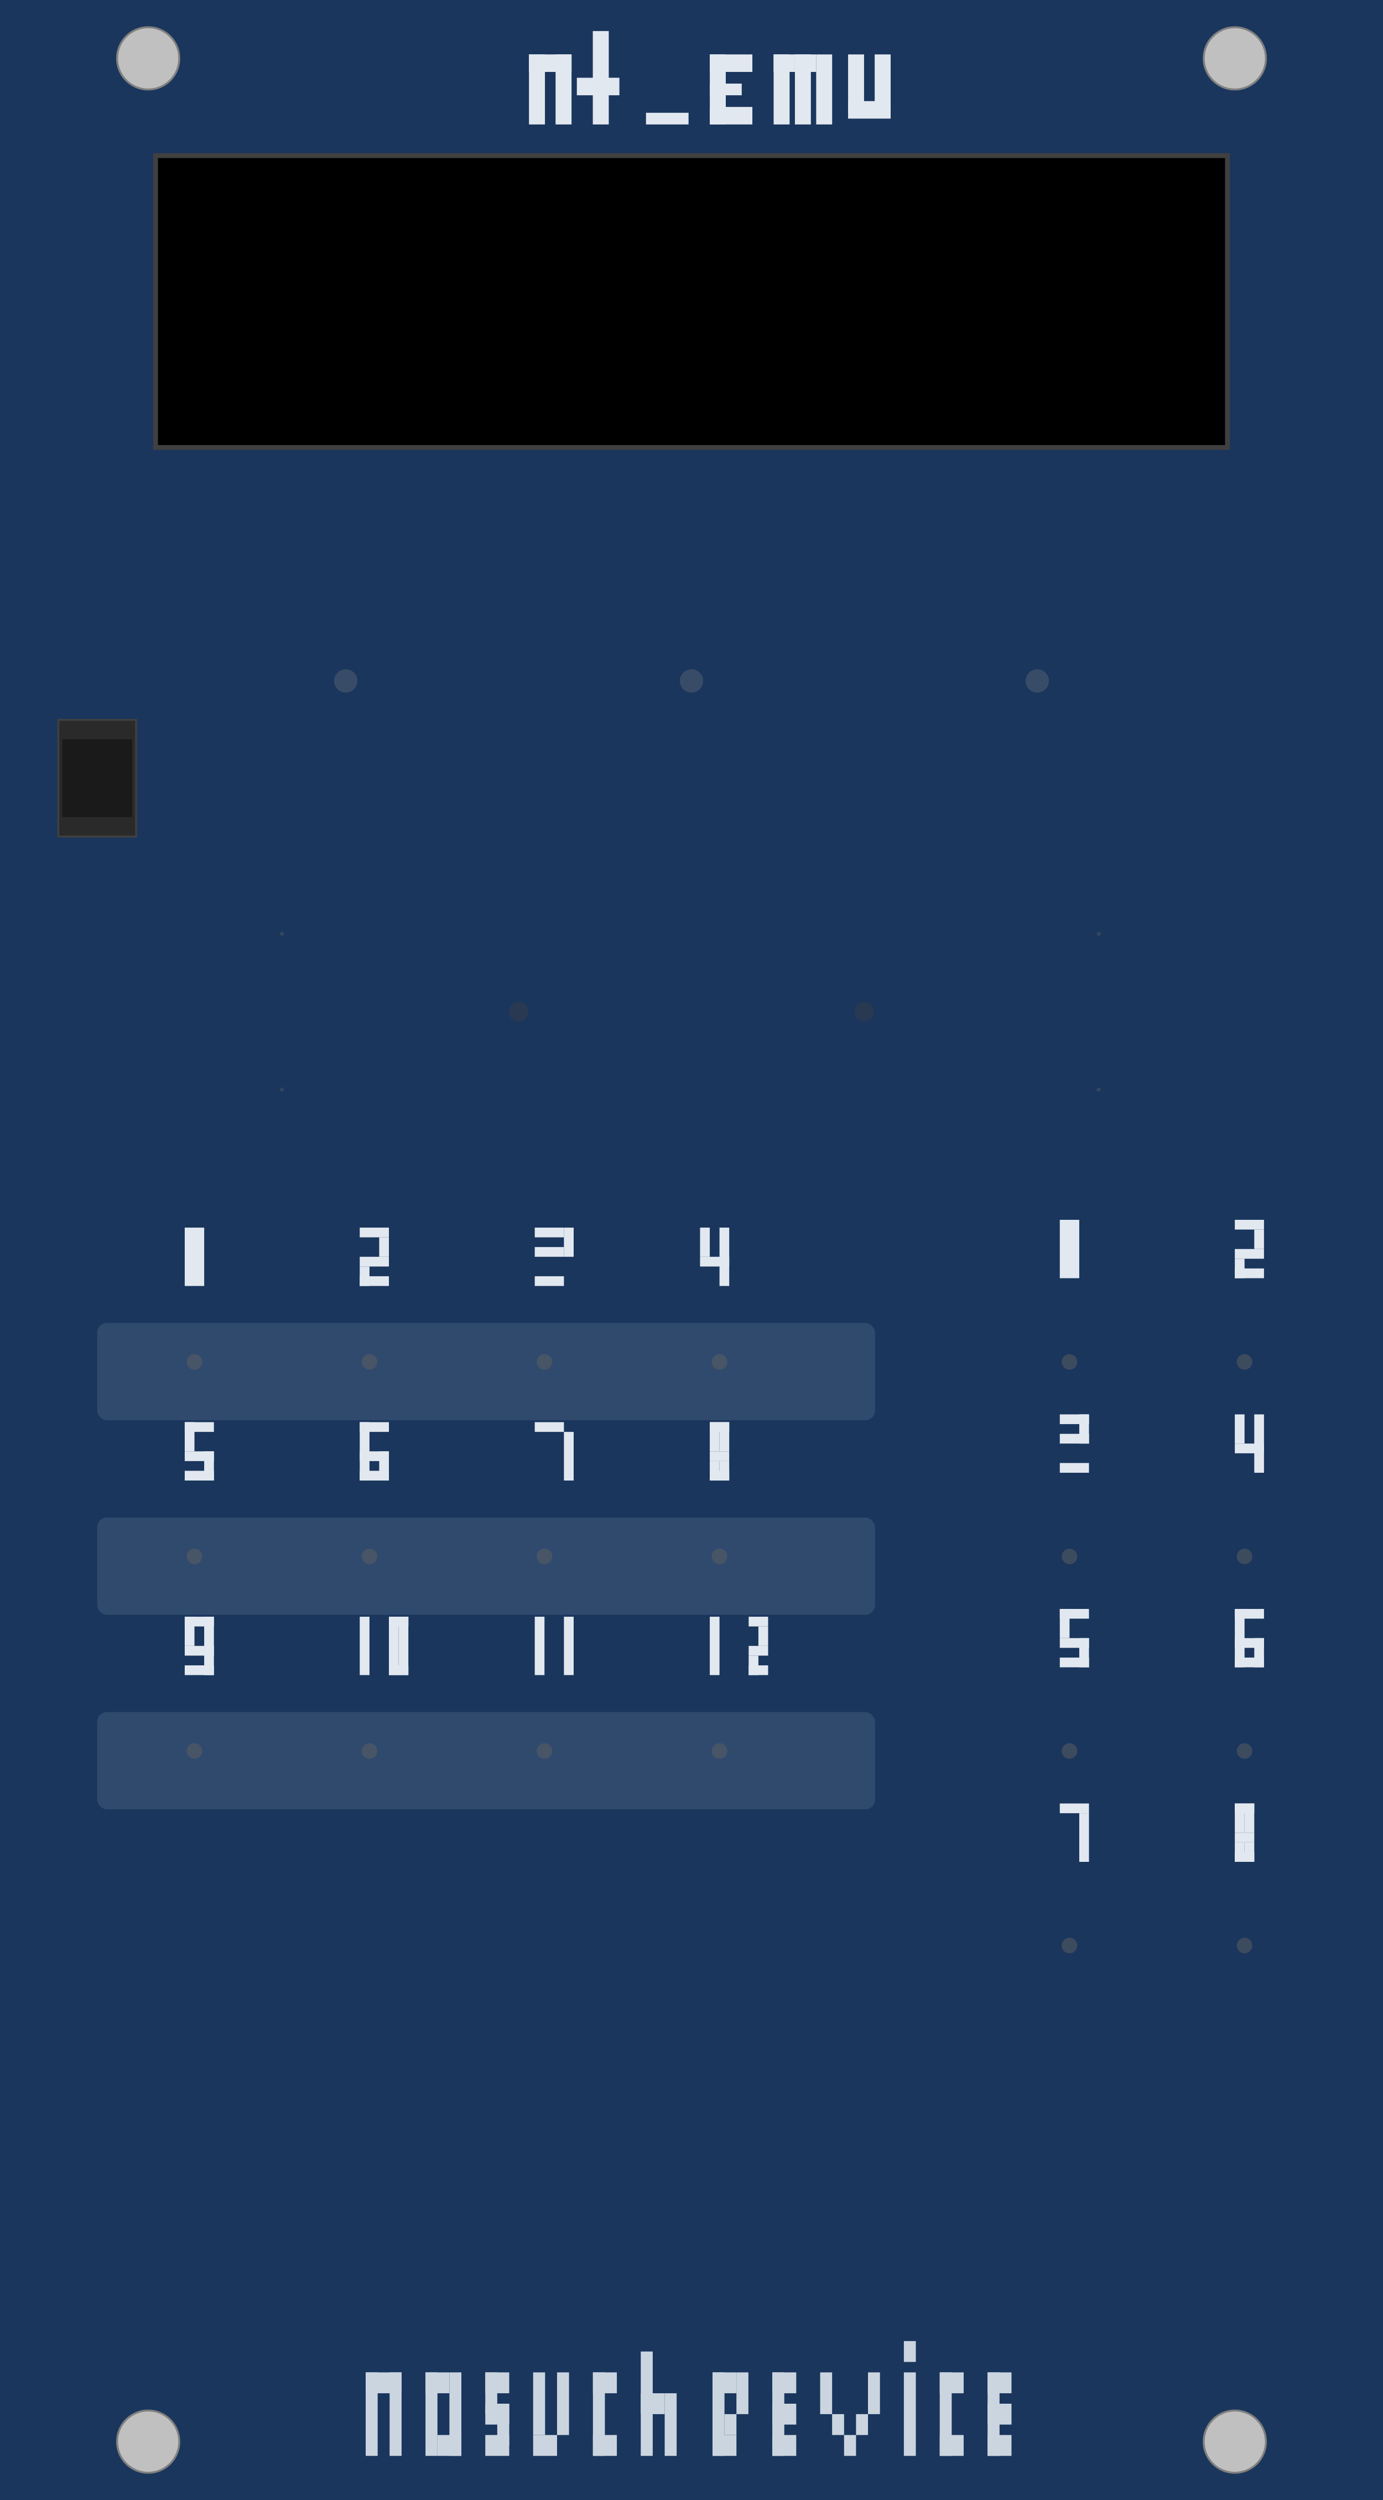 <?xml version="1.0" encoding="UTF-8" standalone="no"?>
<svg
   width="71.12mm"
   height="128.5mm"
   viewBox="0 0 71.12 128.5"
   version="1.1"
   id="svg178"
   sodipodi:docname="DistingNT.svg"
   inkscape:version="1.4.2 (ebf0e940, 2025-05-08)"
   xmlns:inkscape="http://www.inkscape.org/namespaces/inkscape"
   xmlns:sodipodi="http://sodipodi.sourceforge.net/DTD/sodipodi-0.dtd"
   xmlns="http://www.w3.org/2000/svg"
   xmlns:svg="http://www.w3.org/2000/svg">
  <defs
     id="defs178" />
  <sodipodi:namedview
     id="namedview178"
     pagecolor="#505050"
     bordercolor="#eeeeee"
     borderopacity="1"
     inkscape:showpageshadow="0"
     inkscape:pageopacity="0"
     inkscape:pagecheckerboard="0"
     inkscape:deskcolor="#d1d1d1"
     inkscape:document-units="mm"
     inkscape:zoom="1.322486"
     inkscape:cx="131.57039"
     inkscape:cy="239.322"
     inkscape:window-width="1512"
     inkscape:window-height="916"
     inkscape:window-x="0"
     inkscape:window-y="38"
     inkscape:window-maximized="1"
     inkscape:current-layer="svg178" />
  <!-- Panel Background - Dark Blue -->
  <rect
     style="fill:#1A365D;stroke-width:0.265"
     width="71.12"
     height="128.5"
     x="0"
     y="0"
     id="rect1" />
  <!-- Mounting Screws -->
  <circle
     cx="7.62"
     cy="3.0"
     r="1.6"
     fill="#C0C0C0"
     stroke="#808080"
     stroke-width="0.1"
     id="circle1" />
  <circle
     cx="63.5"
     cy="3.0"
     r="1.6"
     fill="#C0C0C0"
     stroke="#808080"
     stroke-width="0.1"
     id="circle2" />
  <circle
     cx="7.62"
     cy="125.5"
     r="1.6"
     fill="#C0C0C0"
     stroke="#808080"
     stroke-width="0.1"
     id="circle3" />
  <circle
     cx="63.5"
     cy="125.5"
     r="1.6"
     fill="#C0C0C0"
     stroke="#808080"
     stroke-width="0.1"
     id="circle4" />
  <!-- OLED Display Area (larger) -->
  <rect
     x="8.0"
     y="8.0"
     width="55.12"
     height="15.0"
     fill="#000000"
     stroke="#404040"
     stroke-width="0.246"
     id="rect4" />
  <!-- Module Name - nt_emu (as paths) -->
  <g
     fill="#e2e8f0"
     id="g22"
     transform="matrix(0.547,0,0,0.6,13.528,-10.403)">
    <!-- n -->
    <rect
       x="25"
       y="22"
       width="1.5"
       height="6"
       id="rect5" />
    <rect
       x="25"
       y="22"
       width="4"
       height="1.5"
       id="rect6" />
    <rect
       x="27.5"
       y="22"
       width="1.5"
       height="6"
       id="rect7" />
    <!-- t -->
    <rect
       x="31"
       y="20"
       width="1.5"
       height="8"
       id="rect8" />
    <rect
       x="29.5"
       y="24"
       width="4"
       height="1.5"
       id="rect9" />
    <!-- _ -->
    <rect
       x="36"
       y="27"
       width="4"
       height="1"
       id="rect10" />
    <!-- e -->
    <rect
       x="42"
       y="22"
       width="4"
       height="1.5"
       id="rect11" />
    <rect
       x="42"
       y="22"
       width="1.5"
       height="6"
       id="rect12" />
    <rect
       x="42"
       y="24.5"
       width="3"
       height="1"
       id="rect13" />
    <rect
       x="42"
       y="26.5"
       width="4"
       height="1.5"
       id="rect14" />
    <!-- m -->
    <rect
       x="48"
       y="22"
       width="1.5"
       height="6"
       id="rect15" />
    <rect
       x="48"
       y="22"
       width="2"
       height="1.5"
       id="rect16" />
    <rect
       x="50"
       y="22"
       width="1.5"
       height="6"
       id="rect17" />
    <rect
       x="50"
       y="22"
       width="2"
       height="1.5"
       id="rect18" />
    <rect
       x="52"
       y="22"
       width="1.5"
       height="6"
       id="rect19" />
    <!-- u -->
    <rect
       x="55"
       y="22"
       width="1.5"
       height="5"
       id="rect20" />
    <rect
       x="55"
       y="26"
       width="4"
       height="1.5"
       id="rect21" />
    <rect
       x="57.5"
       y="22"
       width="1.5"
       height="5"
       id="rect22" />
  </g>
  <!-- USB-C Socket (left edge) - much smaller -->
  <rect
     x="3.0"
     y="37.0"
     width="4.0"
     height="6.0"
     fill="#2A2A2A"
     stroke="#404040"
     stroke-width="0.1"
     id="rect23" />
  <rect
     x="3.2"
     y="38.0"
     width="3.6"
     height="4.0"
     fill="#1A1A1A"
     id="rect24" />
  <!-- USB label as path -->
  <!-- Pot Center Markers (Large knobs - 3/4 radius) -->
  <circle
     cx="17.78"
     cy="35.0"
     r="0.6"
     fill="#808080"
     opacity="0.3"
     id="circle24" />
  <circle
     cx="35.56"
     cy="35.0"
     r="0.6"
     fill="#808080"
     opacity="0.3"
     id="circle25" />
  <circle
     cx="53.34"
     cy="35.0"
     r="0.6"
     fill="#808080"
     opacity="0.3"
     id="circle26" />
  <!-- Encoder Center Markers (Infinite encoders - no position lines) -->
  <circle
     cx="26.67"
     cy="52.0"
     r="0.5"
     fill="#404040"
     opacity="0.4"
     id="circle27" />
  <circle
     cx="44.45"
     cy="52.0"
     r="0.5"
     fill="#404040"
     opacity="0.4"
     id="circle28" />
  <!-- Button Center Markers (vertical pairs - much smaller like hardware) -->
  <circle
     cx="14.5"
     cy="48.0"
     r="0.1"
     fill="#606060"
     opacity="0.4"
     id="circle29" />
  <circle
     cx="14.5"
     cy="56.0"
     r="0.1"
     fill="#606060"
     opacity="0.4"
     id="circle30" />
  <circle
     cx="56.5"
     cy="48.0"
     r="0.1"
     fill="#606060"
     opacity="0.4"
     id="circle31" />
  <circle
     cx="56.5"
     cy="56.0"
     r="0.1"
     fill="#606060"
     opacity="0.4"
     id="circle32" />
  <!-- Input Row Background Strips (white with opacity) -->
  <rect
     x="5"
     y="68"
     width="40"
     height="5"
     fill="#FFFFFF"
     opacity="0.1"
     rx="0.5"
     id="rect32" />
  <rect
     x="5"
     y="78"
     width="40"
     height="5"
     fill="#FFFFFF"
     opacity="0.1"
     rx="0.5"
     id="rect33" />
  <rect
     x="5"
     y="88"
     width="40"
     height="5"
     fill="#FFFFFF"
     opacity="0.1"
     rx="0.5"
     id="rect34" />
  <!-- Input Jack Centers (3 rows x 4 columns) - balanced margins -->
  <!-- Row 1 (Inputs 1-4) -->
  <circle
     cx="10.0"
     cy="70.0"
     r="0.4"
     fill="#606060"
     opacity="0.5"
     id="circle34" />
  <circle
     cx="19.0"
     cy="70.0"
     r="0.4"
     fill="#606060"
     opacity="0.5"
     id="circle35" />
  <circle
     cx="28.0"
     cy="70.0"
     r="0.4"
     fill="#606060"
     opacity="0.5"
     id="circle36" />
  <circle
     cx="37.0"
     cy="70.0"
     r="0.4"
     fill="#606060"
     opacity="0.5"
     id="circle37" />
  <!-- Row 2 (Inputs 5-8) -->
  <circle
     cx="10.0"
     cy="80.0"
     r="0.4"
     fill="#606060"
     opacity="0.5"
     id="circle38" />
  <circle
     cx="19.0"
     cy="80.0"
     r="0.4"
     fill="#606060"
     opacity="0.5"
     id="circle39" />
  <circle
     cx="28.0"
     cy="80.0"
     r="0.4"
     fill="#606060"
     opacity="0.5"
     id="circle40" />
  <circle
     cx="37.0"
     cy="80.0"
     r="0.4"
     fill="#606060"
     opacity="0.5"
     id="circle41" />
  <!-- Row 3 (Inputs 9-12) -->
  <circle
     cx="10.0"
     cy="90.0"
     r="0.4"
     fill="#606060"
     opacity="0.5"
     id="circle42" />
  <circle
     cx="19.0"
     cy="90.0"
     r="0.4"
     fill="#606060"
     opacity="0.5"
     id="circle43" />
  <circle
     cx="28.0"
     cy="90.0"
     r="0.4"
     fill="#606060"
     opacity="0.5"
     id="circle44" />
  <circle
     cx="37.0"
     cy="90.0"
     r="0.4"
     fill="#606060"
     opacity="0.5"
     id="circle45" />
  <!-- Output Jack Centers (4 rows x 2 columns) - balanced margins -->
  <!-- Row 1 (Outputs 1-2) -->
  <circle
     cx="55.0"
     cy="70.0"
     r="0.4"
     fill="#606060"
     opacity="0.5"
     id="circle46" />
  <circle
     cx="64.0"
     cy="70.0"
     r="0.4"
     fill="#606060"
     opacity="0.5"
     id="circle47" />
  <!-- Row 2 (Outputs 3-4) -->
  <circle
     cx="55.0"
     cy="80.0"
     r="0.4"
     fill="#606060"
     opacity="0.5"
     id="circle48" />
  <circle
     cx="64.0"
     cy="80.0"
     r="0.4"
     fill="#606060"
     opacity="0.5"
     id="circle49" />
  <!-- Row 3 (Outputs 5-6) -->
  <circle
     cx="55.0"
     cy="90.0"
     r="0.4"
     fill="#606060"
     opacity="0.5"
     id="circle50" />
  <circle
     cx="64.0"
     cy="90.0"
     r="0.4"
     fill="#606060"
     opacity="0.5"
     id="circle51" />
  <!-- Row 4 (Outputs 7-8) - NEW -->
  <circle
     cx="55.0"
     cy="100.0"
     r="0.4"
     fill="#606060"
     opacity="0.5"
     id="circle52" />
  <circle
     cx="64.0"
     cy="100.0"
     r="0.4"
     fill="#606060"
     opacity="0.5"
     id="circle53" />
  <!-- Input Labels (1-12) as simple rectangles -->
  <g
     fill="#e2e8f0"
     id="g102"
     transform="translate(0,-2.401)">
    <!-- Row 1 -->
    <!-- 1 -->
    <rect
       x="9.5"
       y="65.5"
       width="1"
       height="3"
       id="rect53" />
    <!-- 2 -->
    <rect
       x="18.5"
       y="65.5"
       width="1.5"
       height="0.5"
       id="rect54" />
    <rect
       x="19.5"
       y="66"
       width="0.5"
       height="1"
       id="rect55" />
    <rect
       x="18.5"
       y="67"
       width="1.5"
       height="0.5"
       id="rect56" />
    <rect
       x="18.5"
       y="67.5"
       width="0.5"
       height="1"
       id="rect57" />
    <rect
       x="18.5"
       y="68"
       width="1.5"
       height="0.5"
       id="rect58" />
    <!-- 3 -->
    <rect
       x="27.5"
       y="65.5"
       width="1.5"
       height="0.5"
       id="rect59" />
    <rect
       x="27.5"
       y="66.5"
       width="1.5"
       height="0.5"
       id="rect60" />
    <rect
       x="29"
       y="65.5"
       width="0.5"
       height="1.5"
       id="rect61" />
    <rect
       x="27.5"
       y="68"
       width="1.5"
       height="0.5"
       id="rect62" />
    <!-- 4 -->
    <rect
       x="36"
       y="65.5"
       width="0.5"
       height="1.5"
       id="rect63" />
    <rect
       x="37"
       y="65.5"
       width="0.5"
       height="3"
       id="rect64" />
    <rect
       x="36"
       y="67"
       width="1.5"
       height="0.5"
       id="rect65" />
    <!-- Row 2 -->
    <!-- 5 -->
    <rect
       x="9.5"
       y="75.5"
       width="1.5"
       height="0.5"
       id="rect66" />
    <rect
       x="9.5"
       y="75.5"
       width="0.5"
       height="1.5"
       id="rect67" />
    <rect
       x="9.5"
       y="77"
       width="1.5"
       height="0.5"
       id="rect68" />
    <rect
       x="10.5"
       y="77"
       width="0.5"
       height="1.5"
       id="rect69" />
    <rect
       x="9.5"
       y="78"
       width="1.5"
       height="0.5"
       id="rect70" />
    <!-- 6 -->
    <rect
       x="18.5"
       y="75.5"
       width="1.5"
       height="0.5"
       id="rect71" />
    <rect
       x="18.5"
       y="75.5"
       width="0.5"
       height="3"
       id="rect72" />
    <rect
       x="18.5"
       y="77"
       width="1.5"
       height="0.5"
       id="rect73" />
    <rect
       x="19.5"
       y="77"
       width="0.5"
       height="1.5"
       id="rect74" />
    <rect
       x="18.5"
       y="78"
       width="1.5"
       height="0.5"
       id="rect75" />
    <!-- 7 -->
    <rect
       x="27.5"
       y="75.5"
       width="1.5"
       height="0.5"
       id="rect76" />
    <rect
       x="29"
       y="76"
       width="0.5"
       height="2.5"
       id="rect77" />
    <!-- 8 -->
    <rect
       x="36.5"
       y="75.5"
       width="1"
       height="0.5"
       id="rect78" />
    <rect
       x="36.5"
       y="77"
       width="1"
       height="0.5"
       id="rect79" />
    <rect
       x="36.5"
       y="78"
       width="1"
       height="0.5"
       id="rect80" />
    <rect
       x="36.5"
       y="75.5"
       width="0.5"
       height="1.5"
       id="rect81" />
    <rect
       x="37"
       y="75.5"
       width="0.5"
       height="1.5"
       id="rect82" />
    <rect
       x="36.5"
       y="77.5"
       width="0.5"
       height="1"
       id="rect83" />
    <rect
       x="37"
       y="77.5"
       width="0.5"
       height="1"
       id="rect84" />
    <!-- Row 3 -->
    <!-- 9 -->
    <rect
       x="9.5"
       y="85.5"
       width="1.5"
       height="0.5"
       id="rect85" />
    <rect
       x="9.5"
       y="85.5"
       width="0.5"
       height="1.5"
       id="rect86" />
    <rect
       x="9.5"
       y="87"
       width="1.5"
       height="0.5"
       id="rect87" />
    <rect
       x="10.5"
       y="85.5"
       width="0.5"
       height="3"
       id="rect88" />
    <rect
       x="9.5"
       y="88"
       width="1.5"
       height="0.5"
       id="rect89" />
    <!-- 10 -->
    <rect
       x="18.5"
       y="85.5"
       width="0.5"
       height="3"
       id="rect90" />
    <rect
       x="20"
       y="85.5"
       width="1"
       height="0.5"
       id="rect91" />
    <rect
       x="20"
       y="85.5"
       width="0.5"
       height="3"
       id="rect92" />
    <rect
       x="20.5"
       y="85.5"
       width="0.5"
       height="3"
       id="rect93" />
    <rect
       x="20"
       y="88"
       width="1"
       height="0.5"
       id="rect94" />
    <!-- 11 -->
    <rect
       x="27.5"
       y="85.5"
       width="0.5"
       height="3"
       id="rect95" />
    <rect
       x="29"
       y="85.5"
       width="0.5"
       height="3"
       id="rect96" />
    <!-- 12 -->
    <rect
       x="36.5"
       y="85.5"
       width="0.5"
       height="3"
       id="rect97" />
    <rect
       x="38.5"
       y="85.5"
       width="1"
       height="0.5"
       id="rect98" />
    <rect
       x="39"
       y="86"
       width="0.5"
       height="1"
       id="rect99" />
    <rect
       x="38.5"
       y="87"
       width="1"
       height="0.5"
       id="rect100" />
    <rect
       x="38.5"
       y="87.5"
       width="0.5"
       height="1"
       id="rect101" />
    <rect
       x="38.5"
       y="88"
       width="1"
       height="0.5"
       id="rect102" />
  </g>
  <!-- Output Labels (1-8) as simple rectangles -->
  <g
     fill="#e2e8f0"
     id="g134"
     transform="translate(0,-2.801)">
    <!-- Row 1 -->
    <!-- 1 -->
    <rect
       x="54.5"
       y="65.5"
       width="1"
       height="3"
       id="rect103" />
    <!-- 2 -->
    <rect
       x="63.5"
       y="65.5"
       width="1.5"
       height="0.5"
       id="rect104" />
    <rect
       x="64.5"
       y="66"
       width="0.5"
       height="1"
       id="rect105" />
    <rect
       x="63.5"
       y="67"
       width="1.5"
       height="0.5"
       id="rect106" />
    <rect
       x="63.5"
       y="67.5"
       width="0.5"
       height="1"
       id="rect107" />
    <rect
       x="63.5"
       y="68"
       width="1.5"
       height="0.5"
       id="rect108" />
    <!-- Row 2 -->
    <!-- 3 -->
    <rect
       x="54.5"
       y="75.5"
       width="1.5"
       height="0.5"
       id="rect109" />
    <rect
       x="54.5"
       y="76.5"
       width="1.5"
       height="0.5"
       id="rect110" />
    <rect
       x="55.5"
       y="75.5"
       width="0.5"
       height="1.5"
       id="rect111" />
    <rect
       x="54.5"
       y="78"
       width="1.5"
       height="0.5"
       id="rect112" />
    <!-- 4 -->
    <rect
       x="63.5"
       y="75.5"
       width="0.5"
       height="1.5"
       id="rect113" />
    <rect
       x="64.5"
       y="75.5"
       width="0.5"
       height="3"
       id="rect114" />
    <rect
       x="63.5"
       y="77"
       width="1.5"
       height="0.5"
       id="rect115" />
    <!-- Row 3 -->
    <!-- 5 -->
    <rect
       x="54.5"
       y="85.5"
       width="1.5"
       height="0.5"
       id="rect116" />
    <rect
       x="54.5"
       y="85.5"
       width="0.5"
       height="1.5"
       id="rect117" />
    <rect
       x="54.5"
       y="87"
       width="1.5"
       height="0.5"
       id="rect118" />
    <rect
       x="55.5"
       y="87"
       width="0.5"
       height="1.5"
       id="rect119" />
    <rect
       x="54.5"
       y="88"
       width="1.5"
       height="0.5"
       id="rect120" />
    <!-- 6 -->
    <rect
       x="63.5"
       y="85.5"
       width="1.5"
       height="0.5"
       id="rect121" />
    <rect
       x="63.5"
       y="85.5"
       width="0.5"
       height="3"
       id="rect122" />
    <rect
       x="63.5"
       y="87"
       width="1.5"
       height="0.5"
       id="rect123" />
    <rect
       x="64.5"
       y="87"
       width="0.5"
       height="1.5"
       id="rect124" />
    <rect
       x="63.5"
       y="88"
       width="1.5"
       height="0.5"
       id="rect125" />
    <!-- Row 4 (NEW) -->
    <!-- 7 -->
    <rect
       x="54.5"
       y="95.5"
       width="1.5"
       height="0.5"
       id="rect126" />
    <rect
       x="55.5"
       y="96"
       width="0.5"
       height="2.5"
       id="rect127" />
    <!-- 8 -->
    <rect
       x="63.5"
       y="95.5"
       width="1"
       height="0.5"
       id="rect128" />
    <rect
       x="63.5"
       y="97"
       width="1"
       height="0.5"
       id="rect129" />
    <rect
       x="63.5"
       y="98"
       width="1"
       height="0.5"
       id="rect130" />
    <rect
       x="63.5"
       y="95.5"
       width="0.5"
       height="1.5"
       id="rect131" />
    <rect
       x="64"
       y="95.5"
       width="0.5"
       height="1.5"
       id="rect132" />
    <rect
       x="63.5"
       y="97.5"
       width="0.5"
       height="1"
       id="rect133" />
    <rect
       x="64"
       y="97.5"
       width="0.5"
       height="1"
       id="rect134" />
  </g>
  <!-- Bottom Branding - No Such Device (as paths) -->
  <g
     fill="#cbd5e0"
     id="g178"
     transform="matrix(0.615,0,0,1.073,15.116,-2.528)">
    <!-- No Such Device -->
    <!-- N -->
    <rect
       x="6"
       y="116"
       width="1"
       height="4"
       id="rect135" />
    <rect
       x="6"
       y="116"
       width="3"
       height="1"
       id="rect136" />
    <rect
       x="8"
       y="116"
       width="1"
       height="4"
       id="rect137" />
    <!-- o -->
    <rect
       x="11"
       y="116"
       width="2"
       height="1"
       id="rect138" />
    <rect
       x="11"
       y="116"
       width="1"
       height="4"
       id="rect139" />
    <rect
       x="12"
       y="119"
       width="2"
       height="1"
       id="rect140" />
    <rect
       x="13"
       y="116"
       width="1"
       height="4"
       id="rect141" />
    <!-- S -->
    <rect
       x="16"
       y="116"
       width="2"
       height="1"
       id="rect142" />
    <rect
       x="16"
       y="116"
       width="1"
       height="2"
       id="rect143" />
    <rect
       x="16"
       y="117.5"
       width="2"
       height="1"
       id="rect144" />
    <rect
       x="17"
       y="117.5"
       width="1"
       height="2"
       id="rect145" />
    <rect
       x="16"
       y="119"
       width="2"
       height="1"
       id="rect146" />
    <!-- u -->
    <rect
       x="20"
       y="116"
       width="1"
       height="3"
       id="rect147" />
    <rect
       x="20"
       y="119"
       width="2"
       height="1"
       id="rect148" />
    <rect
       x="22"
       y="116"
       width="1"
       height="3"
       id="rect149" />
    <!-- c -->
    <rect
       x="25"
       y="116"
       width="2"
       height="1"
       id="rect150" />
    <rect
       x="25"
       y="116"
       width="1"
       height="4"
       id="rect151" />
    <rect
       x="25"
       y="119"
       width="2"
       height="1"
       id="rect152" />
    <!-- h -->
    <rect
       x="29"
       y="115"
       width="1"
       height="5"
       id="rect153" />
    <rect
       x="29"
       y="117"
       width="2"
       height="1"
       id="rect154" />
    <rect
       x="31"
       y="117"
       width="1"
       height="3"
       id="rect155" />
    <!-- D -->
    <rect
       x="35"
       y="116"
       width="1"
       height="4"
       id="rect156" />
    <rect
       x="35"
       y="116"
       width="2"
       height="1"
       id="rect157" />
    <rect
       x="37"
       y="116"
       width="1"
       height="2"
       id="rect158" />
    <rect
       x="36"
       y="118"
       width="1"
       height="1"
       id="rect159" />
    <rect
       x="35"
       y="119"
       width="2"
       height="1"
       id="rect160" />
    <!-- e -->
    <rect
       x="40"
       y="116"
       width="2"
       height="1"
       id="rect161" />
    <rect
       x="40"
       y="116"
       width="1"
       height="4"
       id="rect162" />
    <rect
       x="40"
       y="117.5"
       width="2"
       height="1"
       id="rect163" />
    <rect
       x="40"
       y="119"
       width="2"
       height="1"
       id="rect164" />
    <!-- v -->
    <rect
       x="44"
       y="116"
       width="1"
       height="2"
       id="rect165" />
    <rect
       x="45"
       y="118"
       width="1"
       height="1"
       id="rect166" />
    <rect
       x="46"
       y="119"
       width="1"
       height="1"
       id="rect167" />
    <rect
       x="47"
       y="118"
       width="1"
       height="1"
       id="rect168" />
    <rect
       x="48"
       y="116"
       width="1"
       height="2"
       id="rect169" />
    <!-- i -->
    <rect
       x="51"
       y="114.5"
       width="1"
       height="1"
       id="rect170" />
    <rect
       x="51"
       y="116"
       width="1"
       height="4"
       id="rect171" />
    <!-- c -->
    <rect
       x="54"
       y="116"
       width="2"
       height="1"
       id="rect172" />
    <rect
       x="54"
       y="116"
       width="1"
       height="4"
       id="rect173" />
    <rect
       x="54"
       y="119"
       width="2"
       height="1"
       id="rect174" />
    <!-- e -->
    <rect
       x="58"
       y="116"
       width="2"
       height="1"
       id="rect175" />
    <rect
       x="58"
       y="116"
       width="1"
       height="4"
       id="rect176" />
    <rect
       x="58"
       y="117.5"
       width="2"
       height="1"
       id="rect177" />
    <rect
       x="58"
       y="119"
       width="2"
       height="1"
       id="rect178" />
  </g>
</svg>
